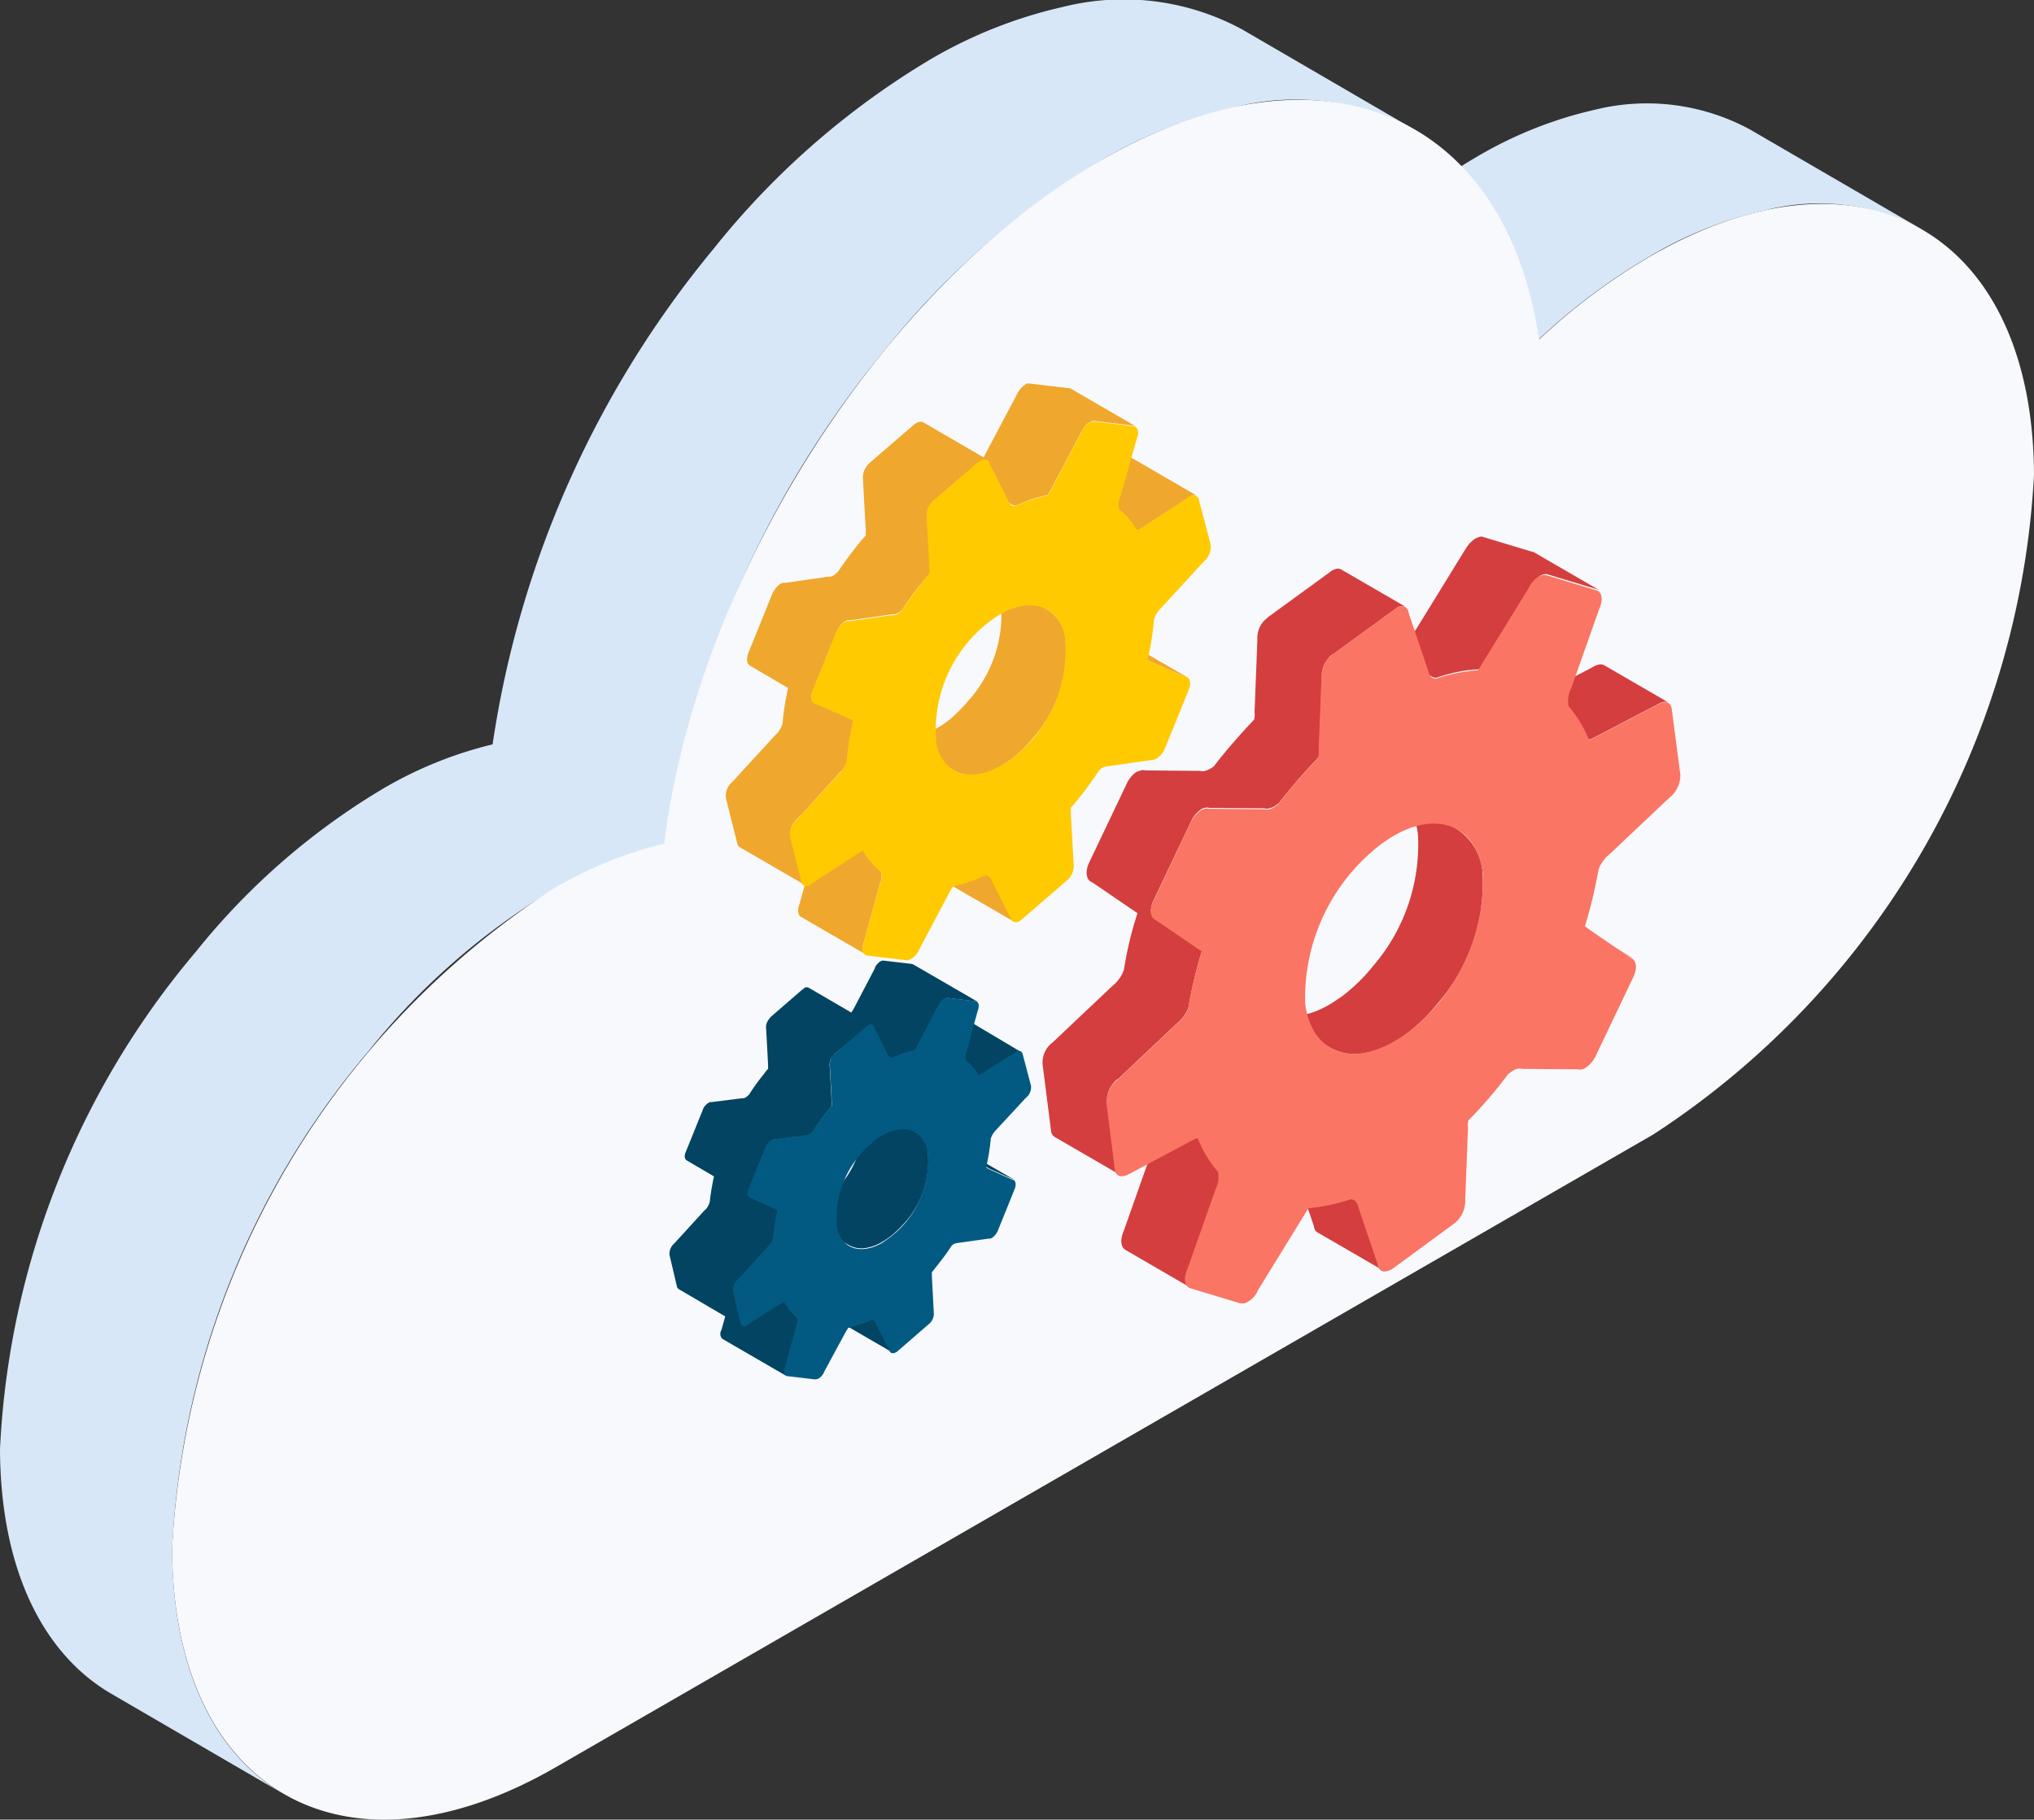 <svg xmlns="http://www.w3.org/2000/svg" viewBox="0 0 40 35.785"><rect x="0" y="0" width="40" height="35.785" fill="#333333" stroke="none"/><defs><style>.a{fill:#d7e7f7;}.b{fill:#f8f9fc;}.c{fill:#024462;}.d{fill:#025a82;}.e{fill:#f0a72e;}.f{fill:#ffca00;}.g{fill:#d43e3e;}.h{fill:#fa7564;}</style></defs><g transform="translate(-30.9 -53.013)"><g transform="translate(30.9 53.013)"><path class="a" d="M330.544,75.714a4.258,4.258,0,0,0-3.063-.386,8.075,8.075,0,0,0-2.291.911A12.123,12.123,0,0,0,323,77.876l3.385,1.969a12.121,12.121,0,0,1,2.19-1.638,7.714,7.714,0,0,1,2.291-.911,4.258,4.258,0,0,1,3.063.386Z" transform="translate(-296.128 -73.167)"/><path class="a" d="M55.343,53.6A4.895,4.895,0,0,0,51.8,53.15a9.1,9.1,0,0,0-2.649,1.058A15.823,15.823,0,0,0,44.938,57.9a19.833,19.833,0,0,0-4.351,9.752,7.905,7.905,0,0,0-2.19.892,13.71,13.71,0,0,0-3.643,3.183A16.329,16.329,0,0,0,30.9,81.512c.009,2.364.846,4.029,2.19,4.811l3.385,1.969c-1.352-.782-2.18-2.447-2.19-4.811a16.329,16.329,0,0,1,3.855-9.788,13.57,13.57,0,0,1,3.643-3.183,7.905,7.905,0,0,1,2.19-.892,19.833,19.833,0,0,1,4.351-9.752,15.965,15.965,0,0,1,4.213-3.689,9,9,0,0,1,2.649-1.058,4.9,4.9,0,0,1,3.542.451Z" transform="translate(-30.9 -53.013)"/><g transform="translate(3.385 1.963)"><path class="b" d="M85.961,75.539c4.351-2.511,7.967-.92,8.62,3.523a12.123,12.123,0,0,1,2.19-1.638c4.149-2.392,7.525-.478,7.544,4.3a16.516,16.516,0,0,1-7.488,12.971L75.243,107.139c-4.149,2.392-7.525.478-7.544-4.3a16.5,16.5,0,0,1,7.488-12.971,7.9,7.9,0,0,1,2.19-.892C78.013,83.818,81.6,78.059,85.961,75.539Z" transform="translate(-67.7 -74.347)"/></g></g><g transform="translate(44.059 60.555)"><g transform="translate(0 11.352)"><path class="c" d="M228.515,294.739l-.469-.212L228,294.5l1.27.736.046.028.469.212a.034.034,0,0,1,.028.009l-1.27-.736A.04.04,0,0,0,228.515,294.739Z" transform="translate(-223.027 -291.179)"/><path class="c" d="M205.406,328a.148.148,0,0,0-.037-.064l-1.27-.736a.066.066,0,0,1,.037.064l.267.515a.085.085,0,0,0,.037.055l1.27.736a.085.085,0,0,1-.037-.055Z" transform="translate(-201.326 -320.871)"/><path class="c" d="M179.6,259.44a.116.116,0,0,0-.055-.009.07.07,0,0,0-.037.018.127.127,0,0,1-.037.028l-.478.313.267-.5a.372.372,0,0,1,.046-.083.173.173,0,0,1,.064-.055c.009-.009.028-.009.037-.018h.028l.552.064a.034.034,0,0,1,.028.009l-1.27-.736c-.009,0-.018-.009-.028-.009l-.552-.064h-.028a.07.07,0,0,0-.037.018c-.028.009-.046.037-.064.055a.178.178,0,0,0-.046.083l-.414.791-.046.074-.837-.488a.117.117,0,0,0-.055-.009.07.07,0,0,0-.037.018.127.127,0,0,1-.037.028l-.616.534a.127.127,0,0,0-.028.037.244.244,0,0,0-.064.212l.037.7v.074a.8.8,0,0,0-.074.092,4.339,4.339,0,0,0-.3.414.4.4,0,0,1-.064.055c-.018.009-.028.018-.046.018h-.028l-.589.074h-.028c-.018,0-.028.009-.046.018s-.046.037-.064.055a.242.242,0,0,0-.046.083l-.331.819c-.037.083-.028.147.018.175l.534.313a4.661,4.661,0,0,0-.083.5.34.34,0,0,1-.064.129c-.009.018-.028.028-.046.046l-.58.635-.037.037a.265.265,0,0,0-.064.2l.147.626a.092.092,0,0,0,.037.046l.911.534-.074.267a.141.141,0,0,0,.018.175l1.27.736c-.046-.028-.055-.1-.018-.175l.221-.81a.234.234,0,0,0,.009-.175.983.983,0,0,1-.248-.294l-.856-.5.524-.57c.018-.009.028-.028.046-.046a.34.34,0,0,0,.064-.129,4.315,4.315,0,0,1,.092-.57l-.58-.34a.2.2,0,0,1,.009-.074l.331-.819a.371.371,0,0,1,.046-.083.172.172,0,0,1,.064-.055c.018-.009.028-.018.046-.018h.028l.589-.074h.028c.018,0,.028-.009.046-.018a.173.173,0,0,0,.064-.055,4.8,4.8,0,0,1,.3-.414.8.8,0,0,0,.074-.092v-.074l-.037-.7a.244.244,0,0,1,.064-.212c.009-.009.018-.028.028-.037l.4-.331.69.4a.117.117,0,0,0,.055.009,1.719,1.719,0,0,1,.432-.147h.009l.046-.083.046-.092,1.159.672.064-.037.635-.4a.127.127,0,0,1,.037-.028c.009-.009.028-.009.037-.018a.117.117,0,0,1,.055.009Z" transform="translate(-173.947 -258.4)"/><path class="c" d="M201.176,287.736l-1.27-.736a.527.527,0,0,1,.239.35,1.916,1.916,0,0,1-.672,1.656,1.086,1.086,0,0,1-.221.156.869.869,0,0,1-.276.11.578.578,0,0,1-.377-.046l1.27.736a.513.513,0,0,0,.377.046.869.869,0,0,0,.276-.11,1.626,1.626,0,0,0,.221-.156,2.7,2.7,0,0,0,.23-.23,1.808,1.808,0,0,0,.442-1.426A.5.5,0,0,0,201.176,287.736Z" transform="translate(-196.332 -284.369)"/><g transform="translate(1.252 0.736)"><path class="d" d="M193.42,268.12a.261.261,0,0,1-.1.239l-.58.626a.436.436,0,0,0-.11.175,4.318,4.318,0,0,1-.092.57l.046.028.469.212c.064,0,.083.092.046.184l-.331.819a.348.348,0,0,1-.11.138.111.111,0,0,1-.074.018l-.589.083a.269.269,0,0,0-.083.018.172.172,0,0,0-.064.055c-.11.175-.248.34-.377.506v.074l.037.708a.261.261,0,0,1-.1.239l-.616.534c-.009.009-.018.018-.028.018-.064.037-.12.018-.129-.046l-.267-.515a.082.082,0,0,0-.092-.074,2.4,2.4,0,0,1-.451.156l-.046.074-.423.782a.284.284,0,0,1-.11.138.217.217,0,0,1-.074.018l-.543-.064c-.064-.009-.083-.092-.046-.184l.221-.81a.234.234,0,0,0,.009-.175.982.982,0,0,1-.248-.294l-.064.037-.635.4-.028.028a.079.079,0,0,1-.129-.037l-.147-.626a.276.276,0,0,1,.092-.239l.58-.635a.476.476,0,0,0,.11-.166,4.317,4.317,0,0,1,.092-.57l-.046-.018-.478-.212c-.064-.009-.083-.092-.046-.184l.331-.819a.3.3,0,0,1,.12-.138.17.17,0,0,1,.064-.018l.589-.074a.268.268,0,0,0,.083-.018.172.172,0,0,0,.064-.055,5.239,5.239,0,0,1,.386-.506v-.074l-.037-.7a.277.277,0,0,1,.092-.248l.616-.534a.127.127,0,0,1,.037-.028.078.078,0,0,1,.129.046l.258.515c.018.055.046.074.092.074a1.913,1.913,0,0,1,.442-.147l.046-.083.414-.791a.348.348,0,0,1,.11-.138.111.111,0,0,1,.074-.018l.552.064c.064.009.083.092.046.184l-.221.81a.234.234,0,0,0-.009.175.983.983,0,0,1,.248.294l.064-.037.635-.4a.127.127,0,0,1,.037-.028c.064-.037.11-.018.129.046Zm-2.7,2.925a1.882,1.882,0,0,0,.662-1.656c-.1-.423-.478-.524-.892-.285a.839.839,0,0,0-.212.156,1.923,1.923,0,0,0-.672,1.665c.1.414.478.524.892.285.074-.055.147-.1.221-.166Z" transform="translate(-187.556 -266.4)"/></g></g><g transform="translate(1.11 0)"><path class="e" d="M263.145,186.431l-.672-.294-.074-.037,1.27.736.074.037.672.294c.018,0,.028.009.037.009l-1.27-.736C263.173,186.44,263.154,186.431,263.145,186.431Z" transform="translate(-255.373 -181.399)"/><path class="e" d="M230.025,233.219a.134.134,0,0,0-.055-.083l-1.27-.736a.134.134,0,0,1,.055.083l.368.727a.114.114,0,0,0,.046.074l1.27.736c-.028-.009-.037-.037-.046-.074Z" transform="translate(-224.773 -223.44)"/><path class="e" d="M261.468,150.872a.115.115,0,0,0-.083-.009.08.08,0,0,0-.055.028c-.018.009-.028.018-.046.028l-.892.58-.092.055,1.27.736.092-.055.892-.58c.018-.009.028-.018.046-.028l.055-.028a.13.13,0,0,1,.083.009Z" transform="translate(-253.466 -149.4)"/><path class="e" d="M224.209,176.136l-1.27-.736a.784.784,0,0,1,.34.5,2.56,2.56,0,0,1-.626,2.015,3.664,3.664,0,0,1-.322.331,1.742,1.742,0,0,1-.7.377.739.739,0,0,1-.534-.064l1.27.736a.739.739,0,0,0,.534.064,1.14,1.14,0,0,0,.386-.156,1.971,1.971,0,0,0,.313-.221,2.738,2.738,0,0,0,.322-.331,2.58,2.58,0,0,0,.626-2.015A.785.785,0,0,0,224.209,176.136Z" transform="translate(-217.872 -171.683)"/><path class="e" d="M188.725,144.181l-1.214-.708.736-.81.055-.055a.519.519,0,0,0,.1-.184,5.162,5.162,0,0,1,.129-.8l-.819-.478a.233.233,0,0,1,.018-.11l.469-1.159a.521.521,0,0,1,.074-.12.261.261,0,0,1,.092-.083.131.131,0,0,1,.055-.018h.046l.837-.12h.046c.018-.009.046-.018.064-.028a.3.3,0,0,0,.083-.074,5.958,5.958,0,0,1,.46-.616c.028-.028.055-.064.083-.092v-.1l-.055-.994a.386.386,0,0,1,.092-.294c.018-.018.028-.037.046-.046l.552-.478.975.57a.173.173,0,0,0,.074.018,2.953,2.953,0,0,1,.626-.212h0l.064-.11.589-1.113a.522.522,0,0,1,.074-.12.261.261,0,0,1,.092-.083l.055-.028h.037l.773.092c.009,0,.028.009.037.009l-1.27-.736c-.009-.009-.018-.009-.037-.009l-.773-.092h-.037a.08.08,0,0,0-.055.028.374.374,0,0,0-.092.083.522.522,0,0,0-.074.12l-.589,1.113-.055.11-1.187-.69a.1.1,0,0,0-.074-.009.131.131,0,0,0-.055.018c-.018.009-.028.018-.046.028l-.874.754-.046.046a.386.386,0,0,0-.092.294l.055.994v.1c-.028.028-.055.064-.083.092a7.668,7.668,0,0,0-.46.616.6.6,0,0,1-.083.074c-.018.009-.046.018-.064.028h-.046l-.837.12h-.046a.131.131,0,0,0-.055.018.373.373,0,0,0-.092.083.521.521,0,0,0-.074.12l-.469,1.159c-.046.12-.028.212.028.248l.754.442a4.99,4.99,0,0,0-.11.7.518.518,0,0,1-.1.184l-.055.055-.819.892-.046.046a.353.353,0,0,0-.092.294l.221.883a.114.114,0,0,0,.046.074l1.27.736c-.028-.009-.037-.037-.046-.074l-.221-.883a.376.376,0,0,1,.092-.294c.018-.018.028-.037.046-.046l.055-.064a2.059,2.059,0,0,0,.313.368.281.281,0,0,1-.018.239l-.313,1.141c-.046.11-.028.221.028.248l1.27.736c-.064-.037-.074-.138-.028-.248l.313-1.141a.32.32,0,0,0,.018-.239A2.21,2.21,0,0,1,188.725,144.181Z" transform="translate(-186.012 -135)"/><g transform="translate(1.262 0.745)"><path class="f" d="M208.007,145.52a.378.378,0,0,1-.138.34l-.819.892a.569.569,0,0,0-.156.239,5.159,5.159,0,0,1-.129.8l.074.037.672.294c.092.009.12.129.064.258l-.469,1.159a.433.433,0,0,1-.166.193.21.21,0,0,1-.1.028l-.837.12a.318.318,0,0,0-.12.028.3.3,0,0,0-.083.074,6.676,6.676,0,0,1-.543.718v.1l.055.994a.379.379,0,0,1-.138.34l-.874.754c-.018.018-.037.028-.046.037-.083.046-.156.028-.184-.064l-.368-.727a.129.129,0,0,0-.138-.1,2.954,2.954,0,0,1-.626.212l-.064.11-.589,1.113a.413.413,0,0,1-.166.2.206.206,0,0,1-.092.028l-.773-.092c-.092-.018-.12-.129-.064-.267l.313-1.141a.32.32,0,0,0,.018-.239,1.737,1.737,0,0,1-.359-.414l-.092.055-.892.58a.161.161,0,0,1-.046.037c-.083.046-.156.028-.175-.064l-.221-.883a.379.379,0,0,1,.138-.34l.819-.892a.545.545,0,0,0,.156-.248,5.162,5.162,0,0,1,.129-.8l-.064-.037-.672-.294c-.092-.009-.12-.129-.064-.258l.469-1.159a.417.417,0,0,1,.156-.193.135.135,0,0,1,.1-.018l.837-.12a.206.206,0,0,0,.12-.028.3.3,0,0,0,.083-.074,8.051,8.051,0,0,1,.534-.718v-.1l-.055-.994a.379.379,0,0,1,.138-.34l.874-.754c.018-.009.028-.018.046-.028.083-.046.166-.028.184.064l.368.727a.129.129,0,0,0,.138.1,3.024,3.024,0,0,1,.635-.212l.064-.11.589-1.113a.4.4,0,0,1,.156-.2.21.21,0,0,1,.1-.028l.773.092c.092.009.12.129.064.258l-.322,1.141a.32.32,0,0,0-.018.239,1.4,1.4,0,0,1,.35.414l.092-.055.892-.58c.018-.009.028-.018.046-.028.083-.046.166-.028.184.055Zm-3.818,4.14a2.671,2.671,0,0,0,.948-2.355c-.147-.6-.681-.745-1.26-.414a2.17,2.17,0,0,0-.313.221,2.688,2.688,0,0,0-.948,2.346c.147.6.681.745,1.26.414a1.7,1.7,0,0,0,.313-.212Z" transform="translate(-199.73 -143.1)"/></g></g><g transform="translate(7.343 3.011)"><path class="g" d="M365.8,249.7l1.27.736c.009,0,.018.009.028.009l-1.27-.736A.034.034,0,0,1,365.8,249.7Z" transform="translate(-355.493 -242.159)"/><path class="g" d="M358.364,195.05a.145.145,0,0,0-.11-.009.283.283,0,0,0-.11.046l-1.251.653a.384.384,0,0,1-.092.037l1.27.736a.384.384,0,0,0,.092-.037l1.251-.653a.354.354,0,0,1,.11-.046.145.145,0,0,1,.11.009Z" transform="translate(-347.321 -192.522)"/><path class="g" d="M308.062,302.383a.19.19,0,0,0-.092-.147l-1.27-.736a.217.217,0,0,1,.092.147l.377,1.113a.139.139,0,0,0,.074.12l1.27.736a.16.16,0,0,1-.074-.12Z" transform="translate(-301.83 -289.193)"/><path class="g" d="M305.263,223.036l-1.27-.736a1.143,1.143,0,0,1,.5.874,3.662,3.662,0,0,1-.883,2.548,3.434,3.434,0,0,1-.616.6c-.083.055-.156.11-.239.156a1.7,1.7,0,0,1-.534.212.986.986,0,0,1-.718-.092l1.27.736a.993.993,0,0,0,.718.092,1.787,1.787,0,0,0,.534-.212c.083-.046.156-.1.239-.156a3.434,3.434,0,0,0,.616-.6,3.619,3.619,0,0,0,.883-2.548A1.117,1.117,0,0,0,305.263,223.036Z" transform="translate(-297.108 -217.279)"/><path class="g" d="M272.088,288.936l-1.27-.736a2.344,2.344,0,0,0,.4.662.514.514,0,0,1-.046.34l-.552,1.564c-.074.166-.064.322.028.377l1.27.736c-.092-.055-.1-.212-.028-.377l.552-1.564a.513.513,0,0,0,.046-.34A2.344,2.344,0,0,1,272.088,288.936Z" transform="translate(-269.021 -277.117)"/><path class="g" d="M323.374,169.765a.217.217,0,0,1-.074-.018l1.27.736a.173.173,0,0,0,.074.018,3.686,3.686,0,0,1,.4-.11,2.417,2.417,0,0,1,.442-.055l.092-.147.9-1.463a.351.351,0,0,1,.083-.12.484.484,0,0,1,.129-.11.147.147,0,0,1,.074-.028.1.1,0,0,1,.074,0l.975.294c.009,0,.018.009.028.009l-1.27-.736a.034.034,0,0,0-.028-.009l-.975-.294a.1.1,0,0,0-.074,0,.63.63,0,0,0-.074.028.687.687,0,0,0-.129.11,1.339,1.339,0,0,0-.083.12l-.9,1.463-.092.147a4.134,4.134,0,0,0-.442.055C323.64,169.691,323.512,169.728,323.374,169.765Z" transform="translate(-316.903 -167.725)"/><path class="g" d="M258.319,179.214c.028-.018.055-.037.092-.064.074-.1.156-.2.239-.3.175-.212.359-.414.543-.607a.41.41,0,0,0,.009-.147l.055-1.426a.491.491,0,0,1,.129-.368.261.261,0,0,1,.092-.083l1.214-.883c.009-.009.028-.018.037-.028a.147.147,0,0,1,.074-.028.183.183,0,0,1,.1.009l-1.27-.736a.126.126,0,0,0-.1-.009.643.643,0,0,0-.074.028c-.009.009-.028.018-.037.028l-1.214.883c-.028.028-.064.055-.092.083a.5.5,0,0,0-.129.368l-.055,1.426a.41.41,0,0,1-.009.147c-.184.193-.368.4-.543.607-.083.1-.166.2-.239.3a.331.331,0,0,1-.092.064.385.385,0,0,1-.092.037.156.156,0,0,1-.092,0l-1.086-.009a.128.128,0,0,0-.083,0l-.083.028a.45.45,0,0,0-.12.11.521.521,0,0,0-.074.12l-.736,1.546c-.083.166-.064.322.018.377l.064.037.782.534.083.055a6.985,6.985,0,0,0-.267,1.113.7.7,0,0,1-.12.212.528.528,0,0,1-.1.1l-1.159,1.095c-.028.028-.064.055-.092.083a.5.5,0,0,0-.129.368l.166,1.306a.154.154,0,0,0,.064.12l1.27.736a.132.132,0,0,1-.064-.12l-.166-1.306a.491.491,0,0,1,.129-.368.261.261,0,0,1,.092-.083l1.159-1.095a.528.528,0,0,0,.1-.1.7.7,0,0,0,.12-.212,8.487,8.487,0,0,1,.267-1.113l-.083-.055-.819-.561-.037-.018c-.083-.055-.092-.2-.009-.368l.736-1.546a.52.52,0,0,1,.074-.12.653.653,0,0,1,.12-.11.147.147,0,0,1,.074-.028.128.128,0,0,1,.083,0l1.086.009a.157.157,0,0,0,.092,0A.329.329,0,0,0,258.319,179.214Z" transform="translate(-253.762 -173.908)"/><path class="h" d="M278.667,179.846a.569.569,0,0,1-.221.46l-1.159,1.095a.714.714,0,0,0-.23.313,8.485,8.485,0,0,1-.267,1.113l.083.064.819.561c.11.037.138.2.046.386L277,185.384a.556.556,0,0,1-.2.23.2.2,0,0,1-.156.028l-1.086-.009a.233.233,0,0,0-.184.037c-.028.018-.055.037-.092.064a8.312,8.312,0,0,1-.782.911.41.41,0,0,0-.009.147l-.055,1.426a.557.557,0,0,1-.221.46L273,189.57c-.166.092-.267.046-.285-.092l-.377-1.113c-.018-.1-.074-.166-.156-.166a3.71,3.71,0,0,1-.828.175l-.092.147-.9,1.463a.461.461,0,0,1-.2.23.2.2,0,0,1-.156.028l-.975-.294c-.12-.037-.138-.212-.055-.386l.552-1.564a.513.513,0,0,0,.046-.34,2.344,2.344,0,0,1-.4-.662.385.385,0,0,0-.092.037l-1.242.662c-.166.092-.276.055-.294-.083l-.166-1.306a.569.569,0,0,1,.221-.46l1.159-1.095a.714.714,0,0,0,.23-.313,8.485,8.485,0,0,1,.267-1.113l-.083-.055-.819-.561c-.11-.037-.138-.2-.046-.386l.736-1.546a.556.556,0,0,1,.2-.23.2.2,0,0,1,.156-.028l1.086.009a.233.233,0,0,0,.184-.037c.028-.018.055-.037.092-.064a9.264,9.264,0,0,1,.782-.911.41.41,0,0,0,.009-.147l.055-1.426a.569.569,0,0,1,.221-.46l1.214-.883c.009-.009.028-.018.037-.028.129-.074.23-.028.248.11l.377,1.113c.018.1.074.166.156.166a3.22,3.22,0,0,1,.828-.166l.092-.147.9-1.463a.5.5,0,0,1,.2-.23.2.2,0,0,1,.156-.028l.975.294c.12.028.138.2.055.377l-.552,1.564a.519.519,0,0,0-.046.34,2.344,2.344,0,0,1,.4.662.385.385,0,0,0,.092-.037l1.251-.653c.156-.092.267-.055.285.083Zm-5.391,5.1a3.809,3.809,0,0,0,1.509-3.146c-.12-.948-.883-1.251-1.748-.754-.083.046-.156.1-.239.156a3.809,3.809,0,0,0-1.509,3.146c.12.948.883,1.251,1.748.745a2.428,2.428,0,0,0,.239-.147Z" transform="translate(-266.124 -175.166)"/></g></g></g></svg>
